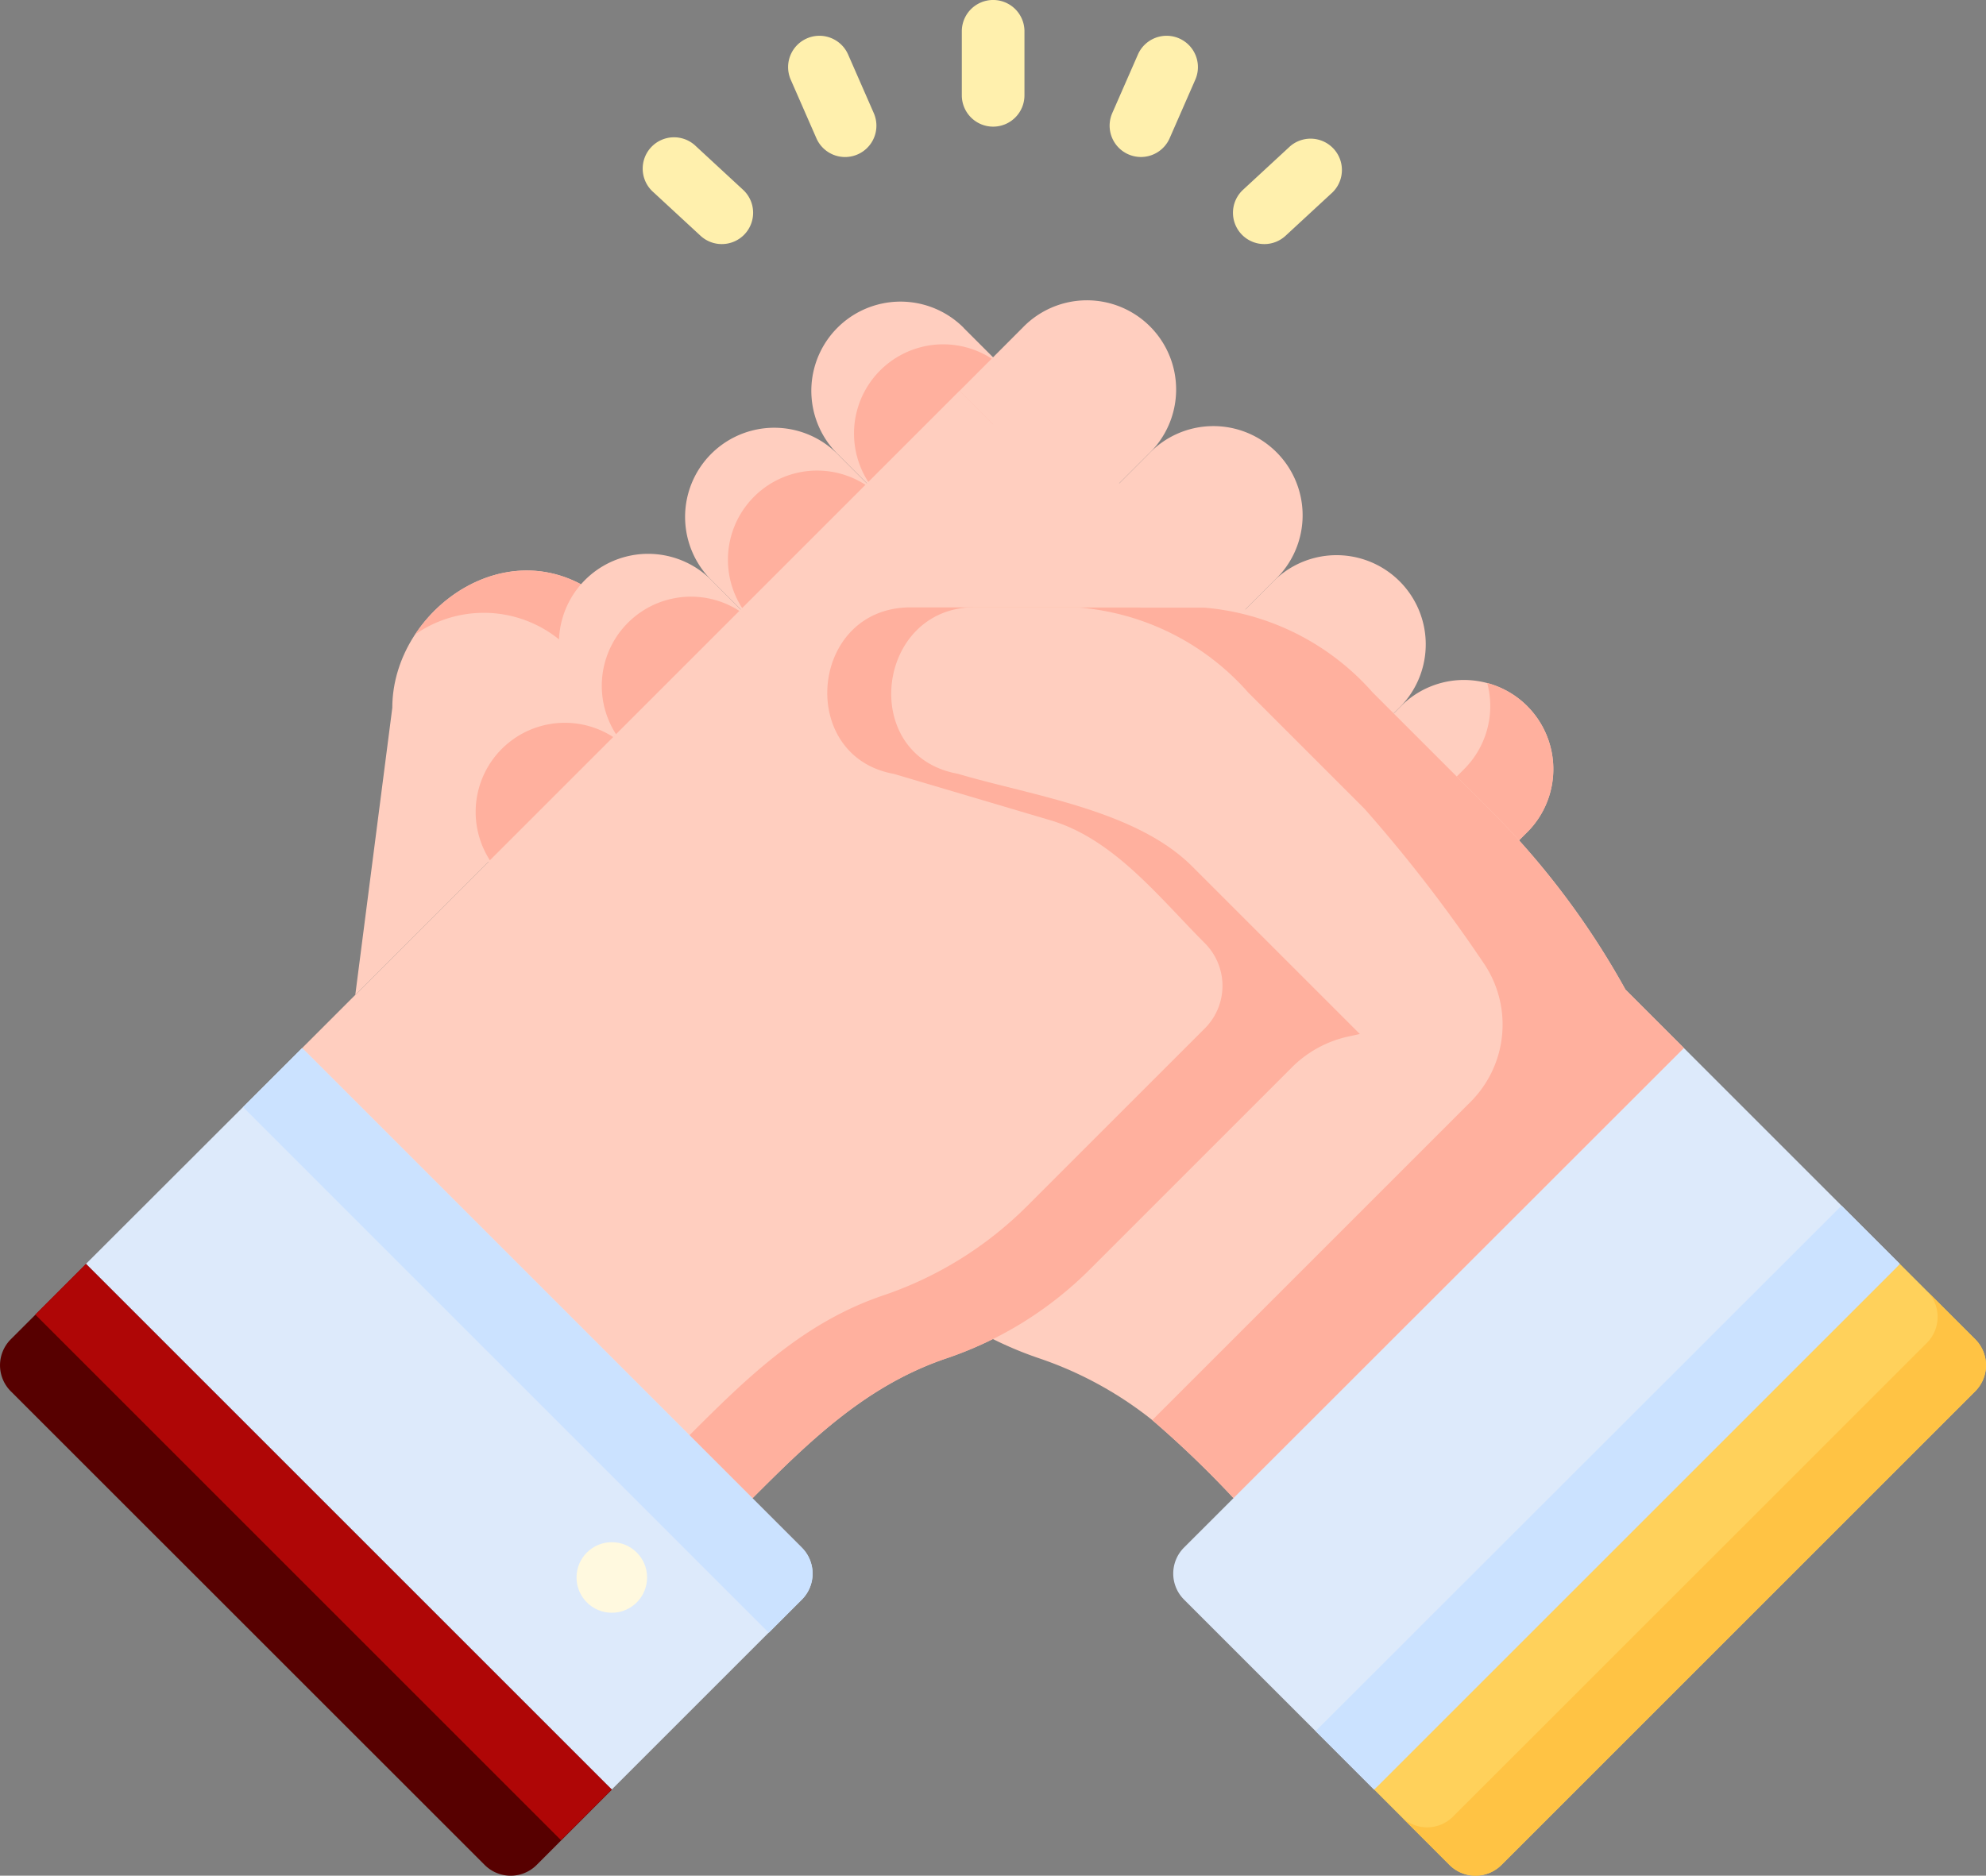 <svg xmlns="http://www.w3.org/2000/svg" width="64.39" height="60.826" viewBox="0 0 64.39 60.826">
  <rect x="0" y="0" width="64.39" height="60.826" fill="#808080" stroke="none"/>
  <g id="cooperation" transform="translate(0 -13.161)">
    <path id="Path_55835" data-name="Path 55835" d="M85.071,163.558l1.2-9.307c0-3.339,4.206-6.19,7.206-3.19l2.045,2.045Z" transform="translate(-73.552 -118.135)" fill="#ffcebf"/>
    <path id="Path_55836" data-name="Path 55836" d="M107.922,153.107l-1.372,1.373h0l-2.045-2.044a3.882,3.882,0,0,0-5.094-.565c1.339-2.034,4.237-3.038,6.467-.808Z" transform="translate(-85.951 -118.136)" fill="#ffb09e"/>
    <path id="Path_55837" data-name="Path 55837" d="M199.186,86.25l2.045,2.045-4.09,4.09L195.1,90.34a2.892,2.892,0,0,1,4.09-4.09Z" transform="translate(-167.948 -62.461)" fill="#ffcebf"/>
    <path id="Path_55838" data-name="Path 55838" d="M209.439,96.5l.657.657-4.09,4.09-.657-.657a2.892,2.892,0,0,1,4.09-4.09Z" transform="translate(-176.813 -71.326)" fill="#ffb09e"/>
    <path id="Path_55839" data-name="Path 55839" d="M168.985,116.452l2.045,2.045-4.089,4.089-2.045-2.045a2.891,2.891,0,1,1,4.089-4.089Z" transform="translate(-141.837 -88.573)" fill="#ffcebf"/>
    <path id="Path_55840" data-name="Path 55840" d="M179.239,126.706l.656.656-4.089,4.089-.656-.656a2.891,2.891,0,1,1,4.089-4.089Z" transform="translate(-150.702 -97.438)" fill="#ffb09e"/>
    <path id="Path_55841" data-name="Path 55841" d="M138.78,146.652l2.045,2.045-4.09,4.09-2.045-2.045a2.892,2.892,0,1,1,4.09-4.09Z" transform="translate(-115.721 -114.684)" fill="#ffcebf"/>
    <path id="Path_55842" data-name="Path 55842" d="M149.035,156.906l.656.656-4.09,4.09-.656-.656a2.892,2.892,0,1,1,4.09-4.09Z" transform="translate(-124.587 -123.549)" fill="#ffb09e"/>
    <path id="Path_55843" data-name="Path 55843" d="M108.577,176.86l2.045,2.045-4.089,4.089-2.045-2.045a2.891,2.891,0,1,1,4.089-4.089Z" transform="translate(-89.608 -140.802)" fill="#ffcebf"/>
    <path id="Path_55844" data-name="Path 55844" d="M118.831,187.114l.656.656-4.089,4.089-.656-.656a2.891,2.891,0,1,1,4.089-4.089Z" transform="translate(-98.473 -149.667)" fill="#ffb09e"/>
    <g id="Group_31443" data-name="Group 31443" transform="translate(9.795 22.943)">
      <path id="Path_55845" data-name="Path 55845" d="M141.354,106.759l21.313,21.313-5.747,7.877-8.853,6.722a33.161,33.161,0,0,0-2.64-2.536,12.1,12.1,0,0,0-3.661-2,12.036,12.036,0,0,1-4.645-2.887L125,123.117Z" transform="translate(-117.866 -103.868)" fill="#ffcebf"/>
      <path id="Path_55846" data-name="Path 55846" d="M93.651,106.759l16.358,16.358L97.884,135.243a12.036,12.036,0,0,1-4.645,2.887c-2.6.879-4.418,2.658-6.3,4.541l-7.649-6.1-6.95-8.5Z" transform="translate(-72.338 -103.868)" fill="#ffcebf"/>
      <path id="Path_55847" data-name="Path 55847" d="M233.84,92.385l2.045-2.045a2.892,2.892,0,1,0-4.089-4.089L229.751,88.3Z" transform="translate(-208.438 -85.404)" fill="#ffcebf"/>
      <path id="Path_55848" data-name="Path 55848" d="M264.043,122.589l2.045-2.045A2.892,2.892,0,1,0,262,116.455l-2.045,2.045Z" transform="translate(-234.551 -111.518)" fill="#ffcebf"/>
      <path id="Path_55849" data-name="Path 55849" d="M294.246,152.792l2.045-2.045a2.892,2.892,0,0,0-4.089-4.089l-2.045,2.045Z" transform="translate(-260.665 -137.632)" fill="#ffcebf"/>
      <path id="Path_55850" data-name="Path 55850" d="M326.5,176.86a2.891,2.891,0,0,1,0,4.089l-2.045,2.045-4.089-4.089,2.045-2.045a2.885,2.885,0,0,1,2.044-.847,2.959,2.959,0,0,1,.748.1,2.876,2.876,0,0,1,1.3.749Z" transform="translate(-286.781 -163.745)" fill="#ffcebf"/>
    </g>
    <path id="Path_55851" data-name="Path 55851" d="M326.5,181.575l-2.046,2.046-4.089-4.089,2.044,2.043,2.044-2.044a2.887,2.887,0,0,0,.749-2.793,2.893,2.893,0,0,1,1.3,4.838Z" transform="translate(-276.984 -141.428)" fill="#ffb09e"/>
    <path id="Path_55852" data-name="Path 55852" d="M193.341,171.029l-3.55.784-3.367.743a3.7,3.7,0,0,0-1.821,1L178.06,180.1a12.024,12.024,0,0,1-4.645,2.888c-2.6.876-4.419,2.659-6.3,4.541l-1.27-.561-.773-1.484c1.882-1.882,3.7-3.665,6.3-4.541a12.052,12.052,0,0,0,4.644-2.888l5.766-5.765a1.954,1.954,0,0,0,0-2.763c-1.468-1.468-2.942-3.374-5-3.984l-5.084-1.506c-3.163-.572-2.735-5.4.547-5.4h7.215c.077,0,.156,0,.234.005a8.19,8.19,0,0,1,5.459,2.755l3.775,3.774A26.089,26.089,0,0,1,193.341,171.029Z" transform="translate(-142.719 -125.78)" fill="#ffb09e"/>
    <path id="Path_55853" data-name="Path 55853" d="M228.987,161.4l3.774,3.774a26.036,26.036,0,0,1,4.419,5.857l-3.549.784-4.687,1.034-5.809-5.809c-1.837-1.837-5.2-2.292-7.6-3.005-3.223-.577-2.67-5.4.548-5.4h7.215c.077,0,.155,0,.235,0A8.19,8.19,0,0,1,228.987,161.4Z" transform="translate(-184.481 -125.782)" fill="#ffcebf"/>
    <path id="Path_55854" data-name="Path 55854" d="M268.07,161.4l3.774,3.774a26.037,26.037,0,0,1,4.419,5.857l1.9,1.9-5.747,7.877-8.853,6.722a33.163,33.163,0,0,0-2.64-2.536l8.471-8.471,1.849-1.849a3.543,3.543,0,0,0,.4-4.534,47.914,47.914,0,0,0-3.832-4.962l-3.774-3.774a8.2,8.2,0,0,0-5.458-2.756l3.8,0c.077,0,.155,0,.234,0A8.19,8.19,0,0,1,268.07,161.4Z" transform="translate(-223.564 -125.782)" fill="#ffb09e"/>
    <g id="Group_31444" data-name="Group 31444" transform="translate(31.18 13.161)">
      <path id="Path_55855" data-name="Path 55855" d="M231.3,17.268a1.016,1.016,0,0,1-1.015-1.015V14.176a1.015,1.015,0,1,1,2.031,0v2.076A1.016,1.016,0,0,1,231.3,17.268Z" transform="translate(-230.281 -13.161)" fill="#fff0ad"/>
    </g>
    <g id="Group_31445" data-name="Group 31445" transform="translate(25.552 14.319)">
      <path id="Path_55856" data-name="Path 55856" d="M190.562,25.645a1.015,1.015,0,0,1-.931-.609l-.832-1.9a1.015,1.015,0,0,1,1.861-.814l.832,1.9a1.016,1.016,0,0,1-.93,1.423Z" transform="translate(-188.714 -21.711)" fill="#fff0ad"/>
    </g>
    <g id="Group_31446" data-name="Group 31446" transform="translate(20.859 17.635)">
      <path id="Path_55857" data-name="Path 55857" d="M156.6,49.643a1.012,1.012,0,0,1-.689-.27l-1.524-1.409a1.016,1.016,0,1,1,1.379-1.491l1.524,1.409a1.015,1.015,0,0,1-.69,1.761Z" transform="translate(-154.058 -46.202)" fill="#fff0ad"/>
    </g>
    <g id="Group_31447" data-name="Group 31447" transform="translate(35.976 14.319)">
      <path id="Path_55858" data-name="Path 55858" d="M266.716,25.647a1.016,1.016,0,0,1-.93-1.422l.832-1.9a1.015,1.015,0,0,1,1.861.814l-.832,1.9A1.016,1.016,0,0,1,266.716,25.647Z" transform="translate(-265.701 -21.714)" fill="#fff0ad"/>
    </g>
    <g id="Group_31448" data-name="Group 31448" transform="translate(39.976 17.635)">
      <path id="Path_55859" data-name="Path 55859" d="M296.259,49.643a1.015,1.015,0,0,1-.69-1.761l1.524-1.409a1.016,1.016,0,0,1,1.379,1.491l-1.524,1.409A1.012,1.012,0,0,1,296.259,49.643Z" transform="translate(-295.243 -46.202)" fill="#fff0ad"/>
    </g>
    <path id="Path_55860" data-name="Path 55860" d="M297.528,264.168l7,7-7.516,8.457-9.53,8.589-6.161-6.161a1.192,1.192,0,0,1,0-1.686Z" transform="translate(-242.933 -217.021)" fill="#ddeafb"/>
    <path id="Path_55861" data-name="Path 55861" d="M333.993,303.793l-7.515,8.457-9.53,8.59-1.9-1.9L332.1,301.9Z" transform="translate(-272.393 -249.642)" fill="#cbe2ff"/>
    <path id="Path_55862" data-name="Path 55862" d="M346.106,315.9l2.441,2.441a1.192,1.192,0,0,1,0,1.686l-15.36,15.36a1.192,1.192,0,0,1-1.686,0l-2.441-2.441Z" transform="translate(-284.506 -261.749)" fill="#ffd15b"/>
    <path id="Path_55863" data-name="Path 55863" d="M354.21,325.6,338.85,340.96a1.193,1.193,0,0,1-1.687,0l-1.553-1.554a1.191,1.191,0,0,0,1.671-.014l15.361-15.359a1.194,1.194,0,0,0,0-1.686l1.568,1.568A1.193,1.193,0,0,1,354.21,325.6Z" transform="translate(-290.169 -267.323)" fill="#ffc344"/>
    <path id="Path_55864" data-name="Path 55864" d="M27.611,264.168l16.2,16.2a1.192,1.192,0,0,1,0,1.686l-6.162,6.161-8.7-7.7-8.35-9.343Z" transform="translate(-17.816 -217.021)" fill="#ddeafb"/>
    <path id="Path_55865" data-name="Path 55865" d="M76.317,282.055l-1.072,1.073L58.2,266.082l1.915-1.915,16.2,16.2A1.192,1.192,0,0,1,76.317,282.055Z" transform="translate(-50.319 -217.02)" fill="#cbe2ff"/>
    <circle id="Ellipse_738" data-name="Ellipse 738" cx="1.144" cy="1.144" r="1.144" transform="translate(18.692 63.172)" fill="#fff9df"/>
    <path id="Path_55866" data-name="Path 55866" d="M2.791,315.9l17.046,17.046L17.4,335.387a1.192,1.192,0,0,1-1.686,0L.35,320.027a1.192,1.192,0,0,1,0-1.686Z" transform="translate(0 -261.749)" fill="#570000"/>
    <path id="Path_55867" data-name="Path 55867" d="M0,0H2.322V24.106H0Z" transform="translate(1.143 55.79) rotate(-45)" fill="#af0606"/>
  </g>
</svg>
